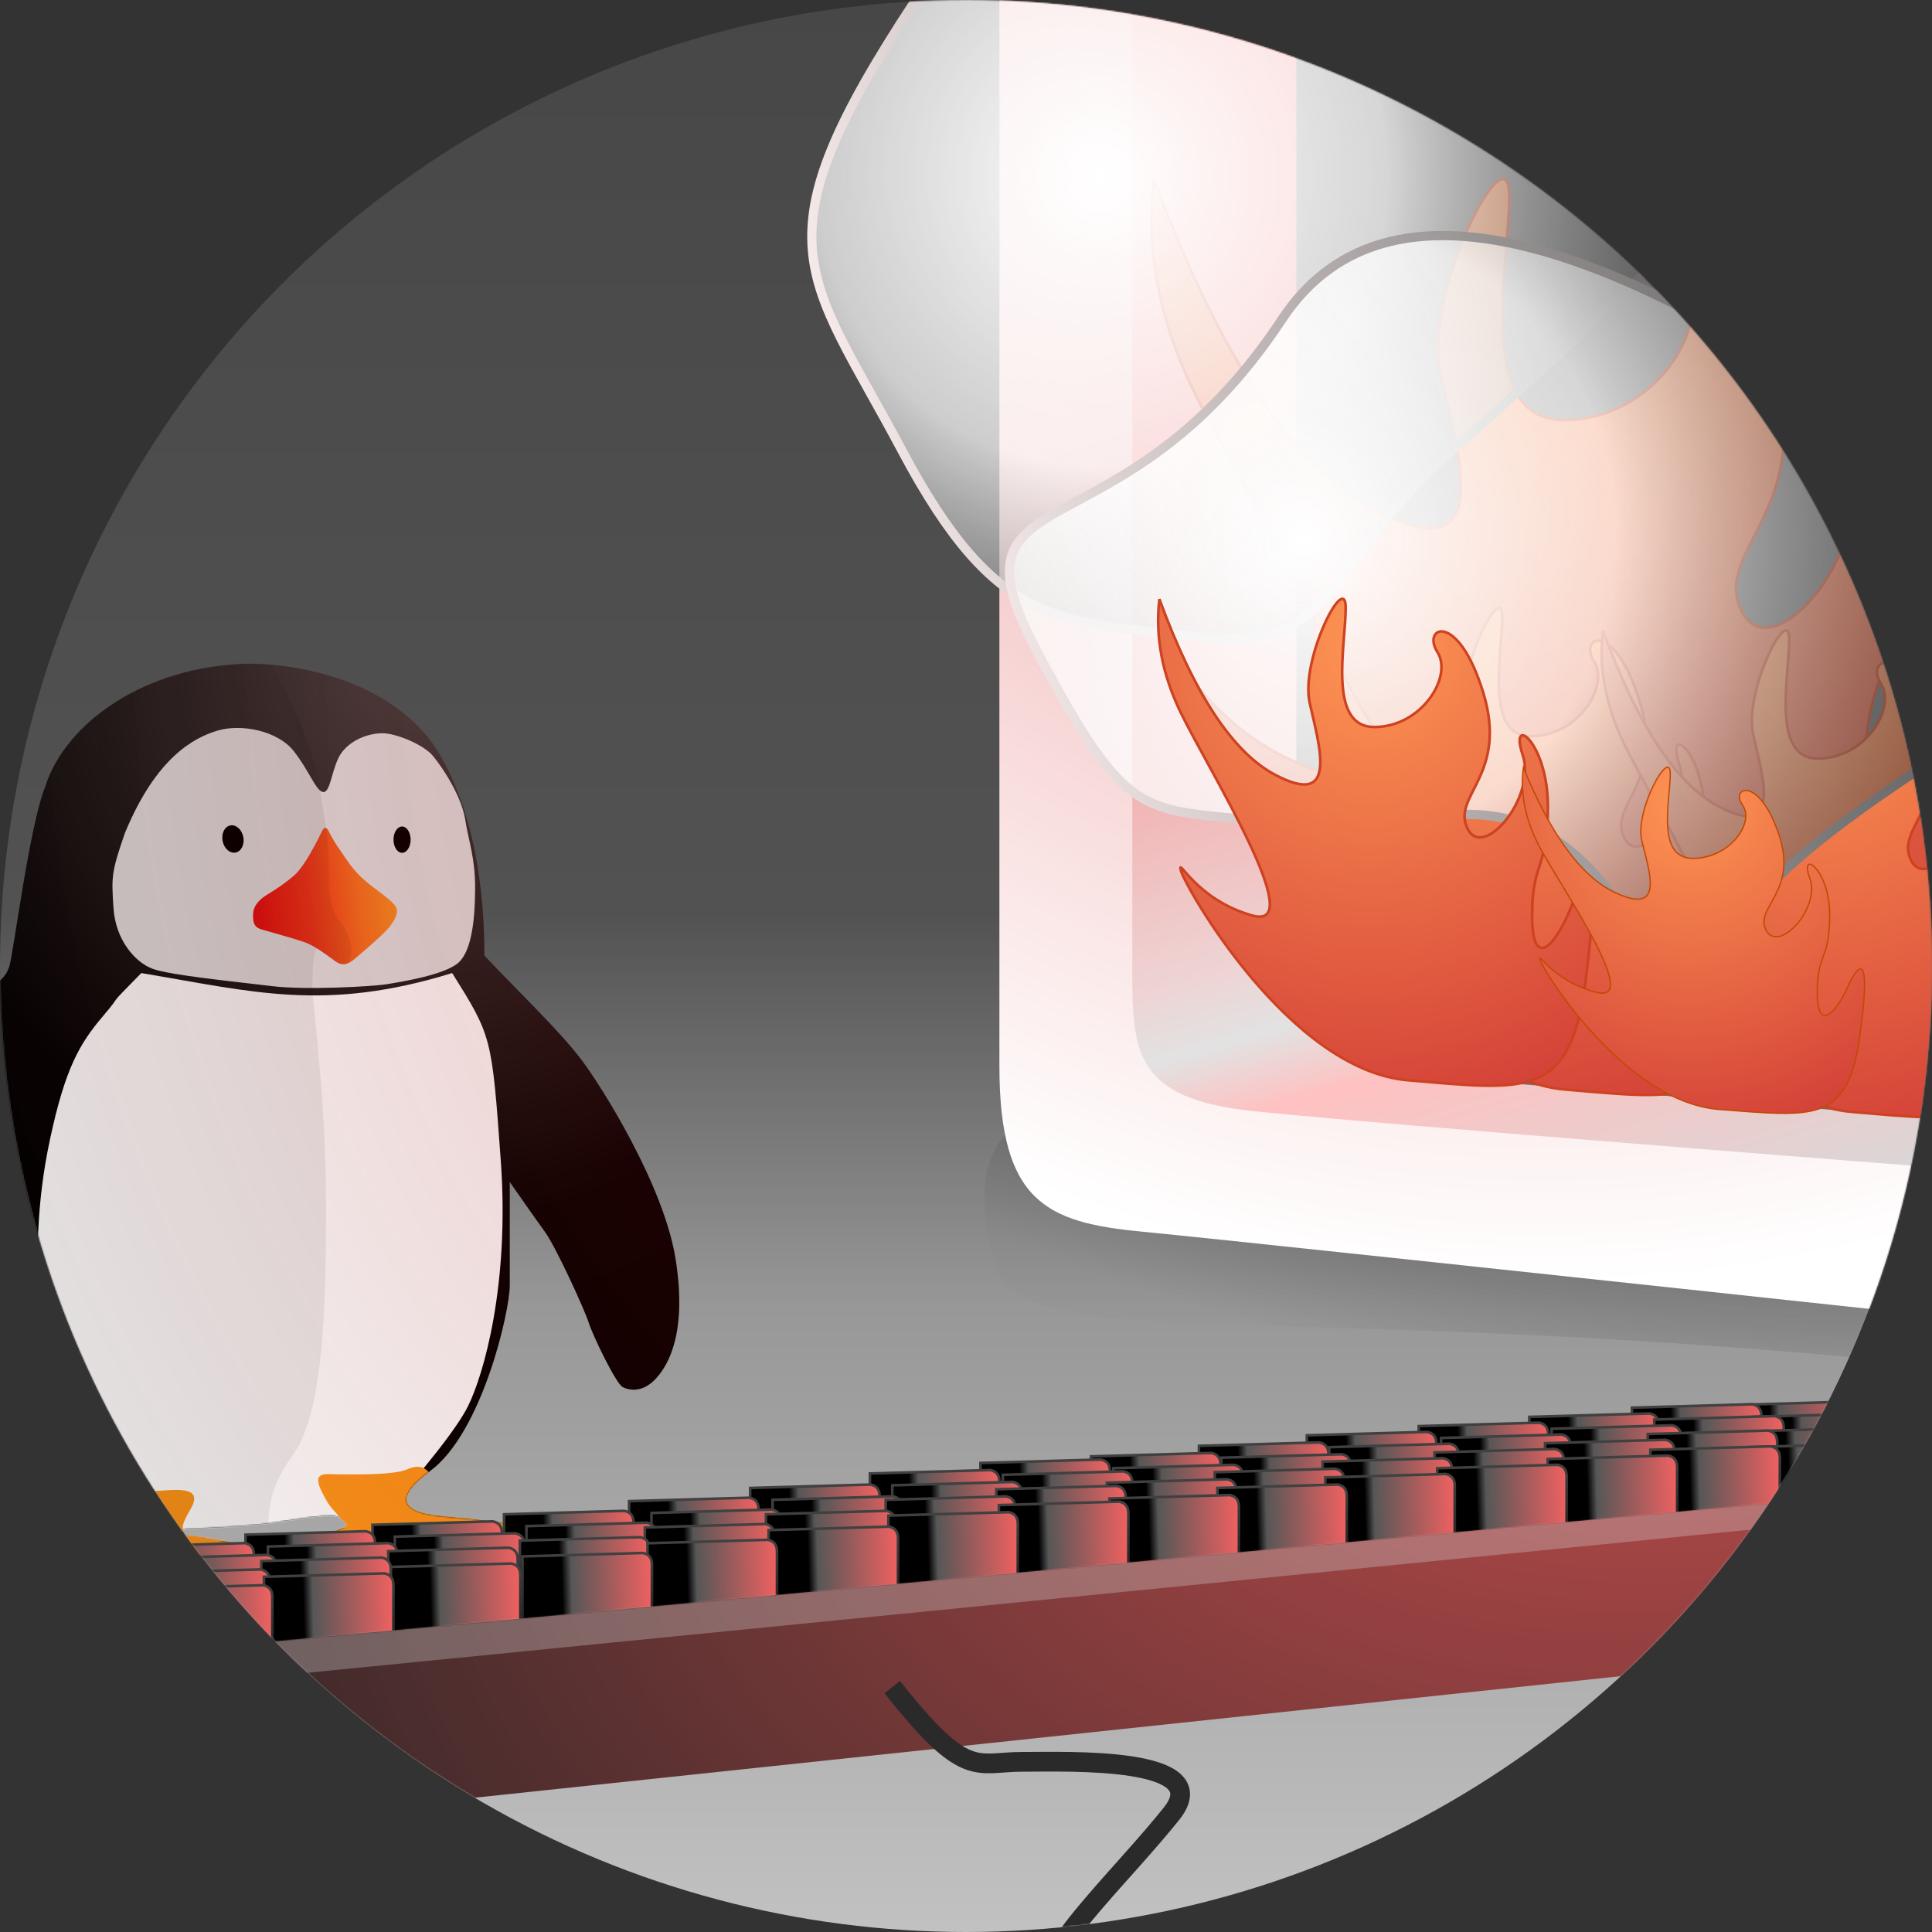 <?xml version="1.0" encoding="UTF-8"?>
<svg viewBox="0 0 1468 1468" version="1.1" xmlns="http://www.w3.org/2000/svg" xmlns:xlink="http://www.w3.org/1999/xlink">
    <rect x="0" y="0" width="1468" height="1468" fill="#333333" stroke="none"/>
    <title>internal_server_error</title>
    <defs>
        <linearGradient x1="50%" y1="0%" x2="50%" y2="99.254%" id="linearGradient-1">
            <stop stop-color="#484747" offset="0%"></stop>
            <stop stop-color="#535252" offset="47.645%"></stop>
            <stop stop-color="#989898" offset="68.116%"></stop>
            <stop stop-color="#C1C1C1" offset="100%"></stop>
        </linearGradient>
        <circle id="path-2" cx="734" cy="734" r="734"></circle>
        <radialGradient cx="63.145%" cy="-1.85%" fx="63.145%" fy="-1.85%" r="126.666%" gradientTransform="translate(0.631,-0.018),scale(1,0.789),rotate(90),scale(1,0.907),translate(-0.631,0.018)" id="radialGradient-4">
            <stop stop-color="#444444" offset="0%"></stop>
            <stop stop-color="#020202" offset="64.434%"></stop>
            <stop stop-color="#000000" offset="100%"></stop>
        </radialGradient>
        <path d="M208.885,0 C262.538,0 326.219,21.011 354.079,67.711 C381.939,114.411 388.802,174.201 388.802,221.822 C418.549,253.223 445.185,278.306 461.896,300.139 C478.607,321.971 525.223,396.972 534.027,452.133 C542.831,507.295 529.188,532.37 519.018,543.274 C508.848,554.177 498.83,552.151 493.833,549.593 C488.837,547.034 471.255,510.745 468.077,500.658 C464.898,490.571 442.922,442.794 434.928,431.832 C429.598,424.523 420.649,411.847 408.079,393.804 C408.079,432.708 408.079,458.851 408.079,472.232 C408.079,492.303 387.004,584.282 347.675,613.33 C321.456,632.696 323.591,644.122 354.079,647.61 C387.684,650.597 405.684,652.876 408.079,654.448 C411.671,656.806 409.938,660.552 405.686,660.552 C401.433,660.552 282.178,664.799 275.454,664.799 C268.731,664.799 272.47,660.115 279.981,657.281 C287.492,654.448 283.532,653.312 279.005,648.978 C274.479,644.645 245.812,650.222 227.348,652.877 C208.885,655.531 169.745,657.281 166.474,657.281 C163.204,657.281 152.739,658.234 161.097,662.097 C170.643,662.097 201.283,668.941 207.427,670.188 C213.57,671.436 218.488,674.444 219.73,676.433 C220.973,678.421 213.314,680.012 205.973,680.012 C198.632,680.012 122.979,673.514 119.301,671.851 C115.622,670.188 115.265,666.913 112.213,662.097 C109.161,657.281 98.246,654.665 82.092,642.673 C65.939,630.681 42.391,606.71 33.576,592.842 C24.76,578.974 6.691,543.821 1.372,533.467 C-2.174,526.564 1.153,431.052 11.352,246.93 C20.152,242.761 25.643,237.183 27.826,230.195 C31.101,219.714 42.941,124.014 55.043,93.577 C71.014,43.69 132.1,1.912 208.885,0 Z" id="path-5"></path>
        <linearGradient x1="104.268%" y1="45.042%" x2="0%" y2="57.551%" id="linearGradient-7">
            <stop stop-color="#F09222" offset="0%"></stop>
            <stop stop-color="#EC6C1F" offset="31.209%"></stop>
            <stop stop-color="#E7351A" offset="62.864%"></stop>
            <stop stop-color="#DC0F0F" offset="100%"></stop>
        </linearGradient>
        <path d="M52.352,2.732 C49.493,8.564 39.407,29.398 30.975,36.5 C22.542,43.602 16.966,46.981 10.34,51.114 C3.714,55.246 -1.13686838e-13,60.229 -1.13686838e-13,65.949 C-1.13686838e-13,71.669 0.358,75.501 6.623,77.333 C12.889,79.166 34.11,84.994 40.305,87.401 C46.5,89.808 55.613,96.232 60.218,99.704 C64.823,103.175 69.003,106.688 77.198,99.704 C85.393,92.72 97.182,82.667 101.962,77.333 C106.741,71.999 109.402,67.166 109.402,63.018 C109.402,58.871 102.968,54.27 99.171,51.114 C95.375,47.957 88.442,43.686 81.129,36.5 C73.817,29.314 69.178,21.229 64.698,14.897 C60.218,8.564 57.545,2.732 57.545,2.732 C57.545,2.732 55.211,-3.1 52.352,2.732 Z" id="path-8"></path>
        <radialGradient cx="138.32%" cy="22.458%" fx="138.32%" fy="22.458%" r="128.834%" gradientTransform="translate(1.383,0.225),scale(1,0.781),rotate(148.84),translate(-1.383,-0.225)" id="radialGradient-10">
            <stop stop-color="#FF0000" stop-opacity="0.299" offset="0%"></stop>
            <stop stop-color="#9A0000" stop-opacity="0.025" offset="100%"></stop>
        </radialGradient>
        <linearGradient x1="30.741%" y1="51.197%" x2="102.679%" y2="50%" id="linearGradient-11">
            <stop stop-color="#000000" offset="0%"></stop>
            <stop stop-color="#575757" offset="10.16%"></stop>
            <stop stop-color="#F66161" offset="100%"></stop>
        </linearGradient>
        <linearGradient x1="50%" y1="0%" x2="50%" y2="100%" id="linearGradient-12">
            <stop stop-color="#414141" offset="0%"></stop>
            <stop stop-color="#1F1F1F" offset="100%"></stop>
        </linearGradient>
        <radialGradient cx="88.557%" cy="-110.819%" fx="88.557%" fy="-110.819%" r="535.215%" gradientTransform="translate(0.886,-1.108),scale(0.176,1),rotate(155.469),scale(1,0.679),translate(-0.886,1.108)" id="radialGradient-13">
            <stop stop-color="#DF5454" offset="0%"></stop>
            <stop stop-color="#222222" offset="100%"></stop>
        </radialGradient>
        <polygon id="path-14" points="0.048 148.222 1602.025 0.244 1618.688 114.852 16.33 284.793"></polygon>
        <radialGradient cx="50%" cy="0%" fx="50%" fy="0%" r="91.088%" gradientTransform="translate(0.5,0),scale(0.196,1),rotate(94.158),scale(1,3.374),translate(-0.5,-0)" id="radialGradient-16">
            <stop stop-color="#0B0B0B" stop-opacity="0.421" offset="0%"></stop>
            <stop stop-color="#000000" stop-opacity="0.012" offset="100%"></stop>
        </radialGradient>
        <radialGradient cx="52.309%" cy="-2.113%" fx="52.309%" fy="-2.113%" r="132.8%" gradientTransform="translate(0.523,-0.021),scale(1,0.747),rotate(90),translate(-0.523,0.021)" id="radialGradient-17">
            <stop stop-color="#E88181" offset="0%"></stop>
            <stop stop-color="#FFFFFF" offset="100%"></stop>
        </radialGradient>
        <linearGradient x1="44.25%" y1="39.184%" x2="58.294%" y2="107.336%" id="linearGradient-18">
            <stop stop-color="#F78F8F" offset="0%"></stop>
            <stop stop-color="#EED4D4" offset="52.26%"></stop>
            <stop stop-color="#E2E2E2" offset="60.603%"></stop>
            <stop stop-color="#FFC1C1" offset="69.634%"></stop>
            <stop stop-color="#D8D8D8" offset="100%"></stop>
            <stop stop-color="#FC6565" offset="100%"></stop>
        </linearGradient>
        <radialGradient cx="48.401%" cy="13.831%" fx="48.401%" fy="13.831%" r="116.434%" gradientTransform="translate(0.484,0.138),scale(1,0.904),rotate(75.705),translate(-0.484,-0.138)" id="radialGradient-19">
            <stop stop-color="#FE9553" offset="0%"></stop>
            <stop stop-color="#CC3333" offset="100%"></stop>
        </radialGradient>
        <radialGradient cx="48.401%" cy="13.831%" fx="48.401%" fy="13.831%" r="117.957%" gradientTransform="translate(0.484,0.138),scale(1,0.891),rotate(75.893),translate(-0.484,-0.138)" id="radialGradient-20">
            <stop stop-color="#FE9553" offset="0%"></stop>
            <stop stop-color="#CC3333" offset="100%"></stop>
        </radialGradient>
        <radialGradient cx="32.639%" cy="41.327%" fx="32.639%" fy="41.327%" r="75.663%" gradientTransform="translate(0.326,0.413),scale(0.75,1),rotate(48.987),translate(-0.326,-0.413)" id="radialGradient-21">
            <stop stop-color="#FFFFFF" offset="0%"></stop>
            <stop stop-color="#FDFDFD" stop-opacity="0.731" offset="47.399%"></stop>
            <stop stop-color="#3D3D3D" stop-opacity="0.497" offset="100%"></stop>
        </radialGradient>
        <linearGradient x1="90.155%" y1="46.444%" x2="6.641%" y2="62.044%" id="linearGradient-22">
            <stop stop-color="#605F5F" offset="0%"></stop>
            <stop stop-color="#F5E9E9" offset="100%"></stop>
        </linearGradient>
        <radialGradient cx="32.639%" cy="41.327%" fx="32.639%" fy="41.327%" r="73.1%" gradientTransform="translate(0.326,0.413),scale(0.816,1),rotate(51.354),translate(-0.326,-0.413)" id="radialGradient-23">
            <stop stop-color="#FFFFFF" offset="0%"></stop>
            <stop stop-color="#FDFDFD" stop-opacity="0.731" offset="47.399%"></stop>
            <stop stop-color="#3D3D3D" stop-opacity="0.497" offset="100%"></stop>
        </radialGradient>
        <linearGradient x1="90.155%" y1="45.793%" x2="6.641%" y2="64.247%" id="linearGradient-24">
            <stop stop-color="#605F5F" offset="0%"></stop>
            <stop stop-color="#F5E9E9" offset="100%"></stop>
        </linearGradient>
        <radialGradient cx="48.401%" cy="13.831%" fx="48.401%" fy="13.831%" r="107.076%" gradientTransform="translate(0.484,0.138),scale(1,0.989),rotate(74.425),translate(-0.484,-0.138)" id="radialGradient-25">
            <stop stop-color="#FE9553" offset="0%"></stop>
            <stop stop-color="#CC3333" offset="100%"></stop>
        </radialGradient>
    </defs>
    <g id="internal_server_error" stroke="none" stroke-width="1" fill="none" fill-rule="evenodd">
        <g>
            <mask id="mask-3" fill="white">
                <use xlink:href="#path-2"></use>
            </mask>
            <use id="Oval" fill="url(#linearGradient-1)" xlink:href="#path-2"></use>
            <g id="pingu" mask="url(#mask-3)">
                <g transform="translate(-20.749, 504.305)">
                    <mask id="mask-6" fill="white">
                        <use xlink:href="#path-5"></use>
                    </mask>
                    <use id="body-ouline" stroke="none" fill="url(#radialGradient-4)" fill-rule="evenodd" xlink:href="#path-5"></use>
                    <path d="M128.104,235.066 C212.286,249.087 267.371,264.979 364.304,235.066 C394.442,283.127 394.442,283.127 401.26,377.679 C408.079,472.232 388.134,540.64 376.219,564.421 C368.276,580.276 345.311,609.663 307.325,652.582 L220.125,666.502 L159.192,666.502 C134.695,668.559 112.065,652.06 91.302,617.004 C60.157,564.421 49.229,537.473 49.229,494.171 C49.229,450.87 47.599,413.149 58.907,360.604 C70.215,308.058 80.915,289.059 98.701,268.146 C116.487,247.232 98.701,264.979 128.104,235.066 Z" id="belly" stroke="none" fill="#F6F6F6" fill-rule="evenodd" mask="url(#mask-6)"></path>
                    <path d="M115.708,128.538 C139.361,71.369 167.721,56.441 185.772,50.903 C203.822,45.366 231.493,50.903 243.611,65.998 C255.73,81.092 260.986,97.512 266.608,97.512 C272.23,97.512 273.067,77.3 280.425,67.458 C287.782,57.616 300.99,52.833 311.314,52.833 C321.639,52.833 342.554,61.438 349.744,70.085 C356.935,78.733 371.337,100.437 374.21,118.291 C377.083,136.145 381.762,147.459 381.762,170.162 C381.762,192.864 379.405,217.404 369.482,226.82 C359.558,236.235 326.63,241.57 314.926,243.472 C303.222,245.374 252.449,248.107 227.085,244.956 C201.72,241.804 150.096,236.821 136.701,231.821 C123.307,226.82 108.599,209.896 106.986,185.734 C105.373,161.573 105.373,158.348 115.708,128.538 Z" id="face" stroke="none" fill="#D8D8D8" fill-rule="evenodd" mask="url(#mask-6)"></path>
                    <ellipse id="right-eye" stroke="none" fill="#000000" fill-rule="evenodd" mask="url(#mask-6)" cx="326.249" cy="133.695" rx="6.5" ry="10"></ellipse>
                    <ellipse id="left-eye" stroke="none" fill="#000000" fill-rule="evenodd" mask="url(#mask-6)" transform="translate(197.749, 133.195) rotate(-11) translate(-197.749, -133.195) " cx="197.749" cy="133.195" rx="8" ry="10.5"></ellipse>
                    <g id="beak" stroke="none" stroke-width="1" fill="none" fill-rule="evenodd" mask="url(#mask-6)">
                        <g transform="translate(213.007, 124.632)">
                            <mask id="mask-9" fill="white">
                                <use xlink:href="#path-8"></use>
                            </mask>
                            <use id="beak" stroke="none" fill="url(#linearGradient-7)" fill-rule="evenodd" xlink:href="#path-8"></use>
                        </g>
                    </g>
                    <path d="M352.106,621.632 C345.498,610.981 340.67,607.612 329.917,612.241 C319.164,616.87 285.895,615.923 277.198,615.923 C268.5,615.923 257.714,613.376 264.836,628.304 C271.958,643.231 274.828,642.77 279.005,648.978 C283.183,655.187 277.829,653.357 273.146,656.869 C270.023,659.211 268.451,662.479 268.428,666.673 L301.61,676.531 L388.297,680.012 L440.496,654.973 L357.71,630.443 C358.379,631.67 356.511,628.733 352.106,621.632 Z" id="right-foot" stroke="none" fill="#F59119" fill-rule="evenodd" mask="url(#mask-6)"></path>
                    <path d="M225.896,673.842 L207.819,662.232 C187.62,662.274 175.102,661.426 170.264,659.687 C163.007,657.078 153.01,663.812 165.596,642.281 C178.182,620.749 144.098,629.925 130.341,628.716 C116.584,627.507 105.93,617.56 96.747,617.56 C87.564,617.56 87.518,621.513 94.944,636.494 C102.371,651.474 112.32,653.369 112.32,662.232 C112.32,668.141 112.32,675.002 112.32,682.817 L180.846,691.193 L228.852,687.396 L225.896,673.842 Z" id="left-foot" stroke="none" fill="#F59119" fill-rule="evenodd" mask="url(#mask-6)"></path>
                    <path d="M197.749,-44.476 C262.52,48.802 262.184,89.19 268.007,121.362 C273.83,153.534 265.539,178.319 278.79,195.373 C292.041,212.428 288.694,228.09 281.805,228.361 C274.916,228.632 266.347,218.608 262.404,217.036 C258.462,215.464 258.135,234.02 258.135,246.394 C258.135,258.769 268.5,329.759 268.5,413.411 C268.5,497.063 265.424,571.675 242.8,602.016 C227.717,622.244 222.083,643.796 225.896,666.673 L213.007,704.336 L74.574,704.336 L-102.327,429.568 L-107.641,154.433 L-70.91,-51.686 C65.015,-109.066 154.568,-106.662 197.749,-44.476 Z" id="Path" stroke="none" fill-opacity="0.074" fill="#020202" fill-rule="evenodd" mask="url(#mask-6)"></path>
                    <ellipse id="Oval" stroke="none" fill="url(#radialGradient-10)" fill-rule="evenodd" mask="url(#mask-6)" cx="311.249" cy="320.695" rx="454.5" ry="582"></ellipse>
                </g>
            </g>
            <g id="keyboard" mask="url(#mask-3)">
                <g transform="translate(-38.031, 1063.864)">
                    <g id="keys" stroke="none" stroke-width="1" fill-rule="evenodd" transform="translate(132.596, 0.634)">
                        <g id="keycaps" fill="url(#linearGradient-11)" stroke="url(#linearGradient-12)" stroke-width="2">
                            <g id="row1" transform="translate(0, 0.502)">
                                <path d="M1220.434,2.611 L1311.83,-3.55271368e-15 C1316.486,0.851 1318.814,3.794 1318.814,8.83 C1318.814,13.865 1318.814,27.199 1318.814,48.831 L1220.434,59.895 L1220.434,2.611 Z" id="key-copy"></path>
                                <path d="M1145.434,4.611 L1236.83,2 C1241.486,2.851 1243.814,5.794 1243.814,10.83 C1243.814,15.865 1243.814,29.199 1243.814,50.831 L1145.434,61.895 L1145.434,4.611 Z" id="key-copy-2"></path>
                                <path d="M1067.434,11.611 L1158.83,9 C1163.486,9.851 1165.814,12.794 1165.814,17.83 C1165.814,22.865 1165.814,36.199 1165.814,57.831 L1067.434,68.895 L1067.434,11.611 Z" id="key-copy-3"></path>
                                <path d="M983.434,18.611 L1074.83,16 C1079.486,16.851 1081.814,19.794 1081.814,24.83 C1081.814,29.865 1081.814,43.199 1081.814,64.831 L983.434,75.895 L983.434,18.611 Z" id="key-copy-4"></path>
                                <path d="M898.434,25.611 L989.83,23 C994.486,23.851 996.814,26.794 996.814,31.83 C996.814,36.865 996.814,50.199 996.814,71.831 L898.434,82.895 L898.434,25.611 Z" id="key-copy-5"></path>
                                <path d="M816.434,33.611 L907.83,31 C912.486,31.851 914.814,34.794 914.814,39.83 C914.814,44.865 914.814,58.199 914.814,79.831 L816.434,90.895 L816.434,33.611 Z" id="key-copy-6"></path>
                                <path d="M734.434,41.611 L825.83,39 C830.486,39.851 832.814,42.794 832.814,47.83 C832.814,52.865 832.814,66.199 832.814,87.831 L734.434,98.895 L734.434,41.611 Z" id="key-copy-7"></path>
                                <path d="M650.434,46.611 L741.83,44 C746.486,44.851 748.814,47.794 748.814,52.83 C748.814,57.865 748.814,71.199 748.814,92.831 L650.434,103.895 L650.434,46.611 Z" id="key-copy-8"></path>
                                <path d="M566.434,54.611 L657.83,52 C662.486,52.851 664.814,55.794 664.814,60.83 C664.814,65.865 664.814,79.199 664.814,100.831 L566.434,111.895 L566.434,54.611 Z" id="key-copy-9"></path>
                                <path d="M475.434,65.611 L566.83,63 C571.486,63.851 573.814,66.794 573.814,71.83 C573.814,76.865 573.814,90.199 573.814,111.831 L475.434,122.895 L475.434,65.611 Z" id="key-copy-10"></path>
                                <path d="M383.434,75.611 L474.83,73 C479.486,73.851 481.814,76.794 481.814,81.83 C481.814,86.865 481.814,100.199 481.814,121.831 L383.434,132.895 L383.434,75.611 Z" id="key-copy-11"></path>
                                <path d="M288.434,85.611 L379.83,83 C384.486,83.851 386.814,86.794 386.814,91.83 C386.814,96.865 386.814,110.199 386.814,131.831 L288.434,142.895 L288.434,85.611 Z" id="key-copy-12"></path>
                                <path d="M188.434,93.611 L279.83,91 C284.486,91.851 286.814,94.794 286.814,99.83 C286.814,104.865 286.814,118.199 286.814,139.831 L188.434,150.895 L188.434,93.611 Z" id="key-copy-13"></path>
                                <path d="M92,101.109 L183.396,98.498 C188.052,99.349 190.379,102.292 190.379,107.328 C190.379,112.363 190.379,125.697 190.379,147.329 L92,158.393 L92,101.109 Z" id="key"></path>
                                <path d="M-7.10542736e-15,110.109 L91.396,107.498 C96.052,108.349 98.379,111.292 98.379,116.328 C98.379,121.363 98.379,134.697 98.379,156.329 L-7.10542736e-15,167.393 L-7.10542736e-15,110.109 Z" id="key-copy-14"></path>
                            </g>
                            <g id="row1-copy-3" transform="translate(17, 9.502)">
                                <path d="M1220.434,2.611 L1311.83,-3.55271368e-15 C1316.486,0.851 1318.814,3.794 1318.814,8.83 C1318.814,13.865 1318.814,27.199 1318.814,48.831 L1220.434,59.895 L1220.434,2.611 Z" id="key-copy"></path>
                                <path d="M1145.434,4.611 L1236.83,2 C1241.486,2.851 1243.814,5.794 1243.814,10.83 C1243.814,15.865 1243.814,29.199 1243.814,50.831 L1145.434,61.895 L1145.434,4.611 Z" id="key-copy-2"></path>
                                <path d="M1067.434,11.611 L1158.83,9 C1163.486,9.851 1165.814,12.794 1165.814,17.83 C1165.814,22.865 1165.814,36.199 1165.814,57.831 L1067.434,68.895 L1067.434,11.611 Z" id="key-copy-3"></path>
                                <path d="M983.434,18.611 L1074.83,16 C1079.486,16.851 1081.814,19.794 1081.814,24.83 C1081.814,29.865 1081.814,43.199 1081.814,64.831 L983.434,75.895 L983.434,18.611 Z" id="key-copy-4"></path>
                                <path d="M898.434,25.611 L989.83,23 C994.486,23.851 996.814,26.794 996.814,31.83 C996.814,36.865 996.814,50.199 996.814,71.831 L898.434,82.895 L898.434,25.611 Z" id="key-copy-5"></path>
                                <path d="M816.434,33.611 L907.83,31 C912.486,31.851 914.814,34.794 914.814,39.83 C914.814,44.865 914.814,58.199 914.814,79.831 L816.434,90.895 L816.434,33.611 Z" id="key-copy-6"></path>
                                <path d="M734.434,41.611 L825.83,39 C830.486,39.851 832.814,42.794 832.814,47.83 C832.814,52.865 832.814,66.199 832.814,87.831 L734.434,98.895 L734.434,41.611 Z" id="key-copy-7"></path>
                                <path d="M650.434,46.611 L741.83,44 C746.486,44.851 748.814,47.794 748.814,52.83 C748.814,57.865 748.814,71.199 748.814,92.831 L650.434,103.895 L650.434,46.611 Z" id="key-copy-8"></path>
                                <path d="M566.434,54.611 L657.83,52 C662.486,52.851 664.814,55.794 664.814,60.83 C664.814,65.865 664.814,79.199 664.814,100.831 L566.434,111.895 L566.434,54.611 Z" id="key-copy-9"></path>
                                <path d="M475.434,65.611 L566.83,63 C571.486,63.851 573.814,66.794 573.814,71.83 C573.814,76.865 573.814,90.199 573.814,111.831 L475.434,122.895 L475.434,65.611 Z" id="key-copy-10"></path>
                                <path d="M383.434,75.611 L474.83,73 C479.486,73.851 481.814,76.794 481.814,81.83 C481.814,86.865 481.814,100.199 481.814,121.831 L383.434,132.895 L383.434,75.611 Z" id="key-copy-11"></path>
                                <path d="M288.434,85.611 L379.83,83 C384.486,83.851 386.814,86.794 386.814,91.83 C386.814,96.865 386.814,110.199 386.814,131.831 L288.434,142.895 L288.434,85.611 Z" id="key-copy-12"></path>
                                <path d="M188.434,93.611 L279.83,91 C284.486,91.851 286.814,94.794 286.814,99.83 C286.814,104.865 286.814,118.199 286.814,139.831 L188.434,150.895 L188.434,93.611 Z" id="key-copy-13"></path>
                                <path d="M92,101.109 L183.396,98.498 C188.052,99.349 190.379,102.292 190.379,107.328 C190.379,112.363 190.379,125.697 190.379,147.329 L92,158.393 L92,101.109 Z" id="key"></path>
                                <path d="M-7.10542736e-15,110.109 L91.396,107.498 C96.052,108.349 98.379,111.292 98.379,116.328 C98.379,121.363 98.379,134.697 98.379,156.329 L-7.10542736e-15,167.393 L-7.10542736e-15,110.109 Z" id="key-copy-14"></path>
                            </g>
                            <g id="row1-copy-2" transform="translate(12, 20.502)">
                                <path d="M1220.434,2.611 L1311.83,-3.55271368e-15 C1316.486,0.851 1318.814,3.794 1318.814,8.83 C1318.814,13.865 1318.814,27.199 1318.814,48.831 L1220.434,59.895 L1220.434,2.611 Z" id="key-copy"></path>
                                <path d="M1145.434,4.611 L1236.83,2 C1241.486,2.851 1243.814,5.794 1243.814,10.83 C1243.814,15.865 1243.814,29.199 1243.814,50.831 L1145.434,61.895 L1145.434,4.611 Z" id="key-copy-2"></path>
                                <path d="M1067.434,11.611 L1158.83,9 C1163.486,9.851 1165.814,12.794 1165.814,17.83 C1165.814,22.865 1165.814,36.199 1165.814,57.831 L1067.434,68.895 L1067.434,11.611 Z" id="key-copy-3"></path>
                                <path d="M983.434,18.611 L1074.83,16 C1079.486,16.851 1081.814,19.794 1081.814,24.83 C1081.814,29.865 1081.814,43.199 1081.814,64.831 L983.434,75.895 L983.434,18.611 Z" id="key-copy-4"></path>
                                <path d="M898.434,25.611 L989.83,23 C994.486,23.851 996.814,26.794 996.814,31.83 C996.814,36.865 996.814,50.199 996.814,71.831 L898.434,82.895 L898.434,25.611 Z" id="key-copy-5"></path>
                                <path d="M816.434,33.611 L907.83,31 C912.486,31.851 914.814,34.794 914.814,39.83 C914.814,44.865 914.814,58.199 914.814,79.831 L816.434,90.895 L816.434,33.611 Z" id="key-copy-6"></path>
                                <path d="M734.434,41.611 L825.83,39 C830.486,39.851 832.814,42.794 832.814,47.83 C832.814,52.865 832.814,66.199 832.814,87.831 L734.434,98.895 L734.434,41.611 Z" id="key-copy-7"></path>
                                <path d="M650.434,46.611 L741.83,44 C746.486,44.851 748.814,47.794 748.814,52.83 C748.814,57.865 748.814,71.199 748.814,92.831 L650.434,103.895 L650.434,46.611 Z" id="key-copy-8"></path>
                                <path d="M566.434,54.611 L657.83,52 C662.486,52.851 664.814,55.794 664.814,60.83 C664.814,65.865 664.814,79.199 664.814,100.831 L566.434,111.895 L566.434,54.611 Z" id="key-copy-9"></path>
                                <path d="M475.434,65.611 L566.83,63 C571.486,63.851 573.814,66.794 573.814,71.83 C573.814,76.865 573.814,90.199 573.814,111.831 L475.434,122.895 L475.434,65.611 Z" id="key-copy-10"></path>
                                <path d="M383.434,75.611 L474.83,73 C479.486,73.851 481.814,76.794 481.814,81.83 C481.814,86.865 481.814,100.199 481.814,121.831 L383.434,132.895 L383.434,75.611 Z" id="key-copy-11"></path>
                                <path d="M288.434,85.611 L379.83,83 C384.486,83.851 386.814,86.794 386.814,91.83 C386.814,96.865 386.814,110.199 386.814,131.831 L288.434,142.895 L288.434,85.611 Z" id="key-copy-12"></path>
                                <path d="M188.434,93.611 L279.83,91 C284.486,91.851 286.814,94.794 286.814,99.83 C286.814,104.865 286.814,118.199 286.814,139.831 L188.434,150.895 L188.434,93.611 Z" id="key-copy-13"></path>
                                <path d="M92,101.109 L183.396,98.498 C188.052,99.349 190.379,102.292 190.379,107.328 C190.379,112.363 190.379,125.697 190.379,147.329 L92,158.393 L92,101.109 Z" id="key"></path>
                                <path d="M-7.10542736e-15,110.109 L91.396,107.498 C96.052,108.349 98.379,111.292 98.379,116.328 C98.379,121.363 98.379,134.697 98.379,156.329 L-7.10542736e-15,167.393 L-7.10542736e-15,110.109 Z" id="key-copy-14"></path>
                            </g>
                            <g id="row1-copy" transform="translate(14, 32.502)">
                                <path d="M1220.434,2.611 L1311.83,-3.55271368e-15 C1316.486,0.851 1318.814,3.794 1318.814,8.83 C1318.814,13.865 1318.814,27.199 1318.814,48.831 L1220.434,59.895 L1220.434,2.611 Z" id="key-copy"></path>
                                <path d="M1145.434,4.611 L1236.83,2 C1241.486,2.851 1243.814,5.794 1243.814,10.83 C1243.814,15.865 1243.814,29.199 1243.814,50.831 L1145.434,61.895 L1145.434,4.611 Z" id="key-copy-2"></path>
                                <path d="M1067.434,11.611 L1158.83,9 C1163.486,9.851 1165.814,12.794 1165.814,17.83 C1165.814,22.865 1165.814,36.199 1165.814,57.831 L1067.434,68.895 L1067.434,11.611 Z" id="key-copy-3"></path>
                                <path d="M983.434,18.611 L1074.83,16 C1079.486,16.851 1081.814,19.794 1081.814,24.83 C1081.814,29.865 1081.814,43.199 1081.814,64.831 L983.434,75.895 L983.434,18.611 Z" id="key-copy-4"></path>
                                <path d="M898.434,25.611 L989.83,23 C994.486,23.851 996.814,26.794 996.814,31.83 C996.814,36.865 996.814,50.199 996.814,71.831 L898.434,82.895 L898.434,25.611 Z" id="key-copy-5"></path>
                                <path d="M816.434,33.611 L907.83,31 C912.486,31.851 914.814,34.794 914.814,39.83 C914.814,44.865 914.814,58.199 914.814,79.831 L816.434,90.895 L816.434,33.611 Z" id="key-copy-6"></path>
                                <path d="M734.434,41.611 L825.83,39 C830.486,39.851 832.814,42.794 832.814,47.83 C832.814,52.865 832.814,66.199 832.814,87.831 L734.434,98.895 L734.434,41.611 Z" id="key-copy-7"></path>
                                <path d="M650.434,46.611 L741.83,44 C746.486,44.851 748.814,47.794 748.814,52.83 C748.814,57.865 748.814,71.199 748.814,92.831 L650.434,103.895 L650.434,46.611 Z" id="key-copy-8"></path>
                                <path d="M566.434,54.611 L657.83,52 C662.486,52.851 664.814,55.794 664.814,60.83 C664.814,65.865 664.814,79.199 664.814,100.831 L566.434,111.895 L566.434,54.611 Z" id="key-copy-9"></path>
                                <path d="M475.434,65.611 L566.83,63 C571.486,63.851 573.814,66.794 573.814,71.83 C573.814,76.865 573.814,90.199 573.814,111.831 L475.434,122.895 L475.434,65.611 Z" id="key-copy-10"></path>
                                <path d="M383.434,75.611 L474.83,73 C479.486,73.851 481.814,76.794 481.814,81.83 C481.814,86.865 481.814,100.199 481.814,121.831 L383.434,132.895 L383.434,75.611 Z" id="key-copy-11"></path>
                                <path d="M288.434,85.611 L379.83,83 C384.486,83.851 386.814,86.794 386.814,91.83 C386.814,96.865 386.814,110.199 386.814,131.831 L288.434,142.895 L288.434,85.611 Z" id="key-copy-12"></path>
                                <path d="M188.434,93.611 L279.83,91 C284.486,91.851 286.814,94.794 286.814,99.83 C286.814,104.865 286.814,118.199 286.814,139.831 L188.434,150.895 L188.434,93.611 Z" id="key-copy-13"></path>
                                <path d="M92,101.109 L183.396,98.498 C188.052,99.349 190.379,102.292 190.379,107.328 C190.379,112.363 190.379,125.697 190.379,147.329 L92,158.393 L92,101.109 Z" id="key"></path>
                                <path d="M-7.10542736e-15,110.109 L91.396,107.498 C96.052,108.349 98.379,111.292 98.379,116.328 C98.379,121.363 98.379,134.697 98.379,156.329 L-7.10542736e-15,167.393 L-7.10542736e-15,110.109 Z" id="key-copy-14"></path>
                            </g>
                        </g>
                    </g>
                    <g id="frame" stroke="none" stroke-width="1" fill-rule="evenodd" transform="translate(0.952, 57.756)">
                        <mask id="mask-15" fill="white">
                            <use xlink:href="#path-14"></use>
                        </mask>
                        <use id="keboard-frame" fill="url(#radialGradient-13)" xlink:href="#path-14"></use>
                        <polygon id="highlight" fill-opacity="0.309" fill="#D8D8D8" mask="url(#mask-15)" points="-72 120.176 -13.375 177.597 1662.047 11.419 1633.892 -44"></polygon>
                    </g>
                    <path d="M716.031,218.064 C772.031,289.2 779.6,274.841 814.41,274.841 C849.22,274.841 963.031,270.506 928.22,314.18 C893.41,357.854 839.045,408.683 832.22,438.561 C827.671,458.48 833.338,471.851 849.22,478.675" id="cable" stroke="#2A2A2A" stroke-width="15"></path>
                </g>
            </g>
            <g id="computer" mask="url(#mask-3)">
                <g transform="translate(747.379, -60.368)">
                    <path d="M785.823,1104.208 C212.81,1040.938 26.752,1098.048 6.686,1015.542 C-13.379,933.036 21.162,914.138 39.986,910.235 C52.536,907.633 143.144,921.372 311.81,951.45 L811.443,995.341 C1176.371,1110.099 1167.831,1146.388 785.823,1104.208 Z" id="Path-2" fill="url(#radialGradient-16)"></path>
                    <path d="M12,28.676 C12,520.741 12,801.298 12,870.346 C12,973.917 48.042,989.259 120.021,996.186 C168.007,1000.803 394.903,1024.949 800.708,1068.623 L800.708,13 L12,28.676 Z" id="screen-frame" fill="url(#radialGradient-17)"></path>
                    <polygon id="void" fill="#6E6E6E" points="180.621 0.406 192 851.15 311.81 904.679 922.165 951.45 973.97 457.175 475.81 -5.15782335e-17"></polygon>
                    <path d="M113,39.215 C113,505.62 113,759.128 113,799.739 C113,860.656 115.629,895.318 205.22,904.679 C264.947,910.919 454.405,926.51 773.595,951.45 L760.372,913.654 C489.976,890.226 343.552,878.512 321.1,878.512 C287.422,878.512 237.632,837.586 237.632,743.58 C237.632,680.909 237.632,446.121 237.632,39.215 L113,39.215 Z" id="highlight" fill="url(#linearGradient-18)"></path>
                </g>
            </g>
            <g id="fire" mask="url(#mask-3)">
                <g transform="translate(616.822, -74.133)">
                    <path d="M620.593,898.333 C447.638,884.002 296.951,620.972 291.228,598.717 C285.506,576.462 312.359,640.353 395.077,662.907 C477.796,685.461 332.008,455.894 291.228,373.373 C264.042,318.358 253.628,264.082 259.986,210.544 C310.354,346.095 366.368,429.864 428.029,461.849 C520.52,509.827 491.717,420.522 477.796,358.779 C463.874,297.036 530,169.505 530,222.831 C530,276.157 503.316,393.342 571.622,393.342 C639.928,393.342 685.707,321.383 662.817,286.029 C639.928,250.676 692.251,225.67 729.216,343.76 C766.181,461.849 683.438,491.106 706.327,538.187 C729.216,585.267 806.872,493.179 786.526,433.276 C766.181,373.373 823.043,414.527 823.043,506.622 C823.043,598.717 800.153,584 800.153,662.907 C800.153,741.814 833.665,707.028 855.831,652.872 C877.997,598.717 900.162,582.218 877.997,754.104 C855.831,925.989 793.547,912.664 620.593,898.333 Z" id="fire-5" stroke="#CD4220" stroke-width="2" fill="url(#radialGradient-19)"></path>
                    <path d="M572.178,901.97 C481.505,894.352 402.505,754.537 399.505,742.707 C396.505,730.877 410.583,764.839 453.949,776.828 C497.315,788.816 420.884,666.788 399.505,622.923 C385.252,593.68 379.792,564.829 383.126,536.371 C409.532,608.424 438.898,652.952 471.224,669.954 C519.714,695.457 504.614,647.986 497.315,615.166 C490.017,582.346 524.684,514.556 524.684,542.901 C524.684,571.247 510.695,633.538 546.505,633.538 C582.315,633.538 606.315,595.287 594.315,576.495 C582.315,557.703 609.746,544.411 629.126,607.182 C648.505,669.954 605.126,685.505 617.126,710.531 C629.126,735.558 669.837,686.607 659.171,654.765 C648.505,622.923 678.315,644.799 678.315,693.753 C678.315,742.707 666.315,734.884 666.315,776.828 C666.315,818.771 683.884,800.28 695.505,771.494 C707.126,742.707 718.746,733.937 707.126,825.304 C695.505,916.671 662.852,909.588 572.178,901.97 Z" id="fire-2" stroke="#CD4220" stroke-width="2" fill="url(#radialGradient-20)"></path>
                    <path d="M790.178,918.97 C699.505,911.352 620.505,771.537 617.505,759.707 C614.505,747.877 628.583,781.839 671.949,793.828 C715.315,805.816 638.884,683.788 617.505,639.923 C603.252,610.68 597.792,581.829 601.126,553.371 C627.532,625.424 656.898,669.952 689.224,686.954 C737.714,712.457 722.614,664.986 715.315,632.166 C708.017,599.346 742.684,531.556 742.684,559.901 C742.684,588.247 728.695,650.538 764.505,650.538 C800.315,650.538 824.315,612.287 812.315,593.495 C800.315,574.703 827.746,561.411 847.126,624.182 C866.505,686.954 823.126,702.505 835.126,727.531 C847.126,752.558 887.837,703.607 877.171,671.765 C866.505,639.923 896.315,661.799 896.315,710.753 C896.315,759.707 884.315,751.884 884.315,793.828 C884.315,835.771 901.884,817.28 913.505,788.494 C925.126,759.707 936.746,750.937 925.126,842.304 C913.505,933.671 880.852,926.588 790.178,918.97 Z" id="fire-3" stroke="#CD4220" stroke-width="2" fill="url(#radialGradient-20)"></path>
                    <path d="M78.954,74.133 C-43.922,260.285 -4.063,279.91 68.557,416.49 C141.178,553.07 188.368,545.764 294.178,558.097 C399.988,570.431 382.178,509.097 486.557,416.49 C556.143,354.752 617.271,297.754 669.939,245.497 C685.144,308.165 707.017,321.876 735.557,286.629 C764.097,251.381 731.304,187.166 637.178,93.984 L539.939,170.678 C314.533,-17.787 160.871,-49.968 78.954,74.133 Z" id="smoke" stroke="url(#linearGradient-22)" stroke-width="7" fill="url(#radialGradient-21)"></path>
                    <path d="M357.276,316.755 C234.4,502.907 97.831,431.109 170.451,567.688 C243.072,704.268 249.465,687.088 355.276,699.421 C461.086,711.755 530.276,651.246 608.276,754.691 C660.276,823.654 693.437,871.676 707.761,898.755 C688.357,837.916 692.925,789.873 721.465,754.626 C750.006,719.379 823.246,666.619 941.185,596.346 L929.847,489.112 C630.05,250.106 439.193,192.654 357.276,316.755 Z" id="smoke" stroke="url(#linearGradient-24)" stroke-width="7" fill="url(#radialGradient-23)"></path>
                    <path d="M453.178,894.97 C362.505,887.352 283.505,747.537 280.505,735.707 C277.505,723.877 291.583,757.839 334.949,769.828 C378.315,781.816 301.884,659.788 280.505,615.923 C266.252,586.68 260.792,557.829 264.126,529.371 C290.532,601.424 319.898,645.952 352.224,662.954 C400.714,688.457 385.614,640.986 378.315,608.166 C371.017,575.346 405.684,507.556 405.684,535.901 C405.684,564.247 391.695,626.538 427.505,626.538 C463.315,626.538 487.315,588.287 475.315,569.495 C463.315,550.703 490.746,537.411 510.126,600.182 C529.505,662.954 486.126,678.505 498.126,703.531 C510.126,728.558 550.837,679.607 540.171,647.765 C529.505,615.923 559.315,637.799 559.315,686.753 C559.315,735.707 547.315,727.884 547.315,769.828 C547.315,811.771 564.884,793.28 576.505,764.494 C588.126,735.707 599.746,726.937 588.126,818.304 C576.505,909.671 543.852,902.588 453.178,894.97 Z" id="fire-1" stroke="#CD4220" stroke-width="2" fill="url(#radialGradient-20)"></path>
                    <path d="M689.745,917.163 C618.253,911.748 555.966,812.356 553.601,803.946 C551.235,795.537 562.335,819.679 596.527,828.202 C630.719,836.725 570.457,749.977 553.601,718.795 C542.363,698.006 538.058,677.497 540.686,657.266 C561.506,708.487 584.66,740.141 610.148,752.228 C648.379,770.357 636.474,736.611 630.719,713.28 C624.965,689.949 652.298,641.758 652.298,661.909 C652.298,682.059 641.268,726.341 669.503,726.341 C697.737,726.341 716.66,699.149 707.199,685.79 C697.737,672.431 719.365,662.982 734.645,707.605 C749.924,752.228 715.722,763.283 725.183,781.074 C734.645,798.864 766.744,764.066 758.334,741.431 C749.924,718.795 773.428,734.346 773.428,769.146 C773.428,803.946 763.967,798.385 763.967,828.202 C763.967,858.019 777.819,844.874 786.982,824.41 C796.144,803.946 805.306,797.712 796.144,862.663 C786.982,927.614 761.236,922.579 689.745,917.163 Z" id="fire-4" stroke="#C14904" stroke-width="1" fill="url(#radialGradient-25)"></path>
                </g>
            </g>
        </g>
    </g>
</svg>

